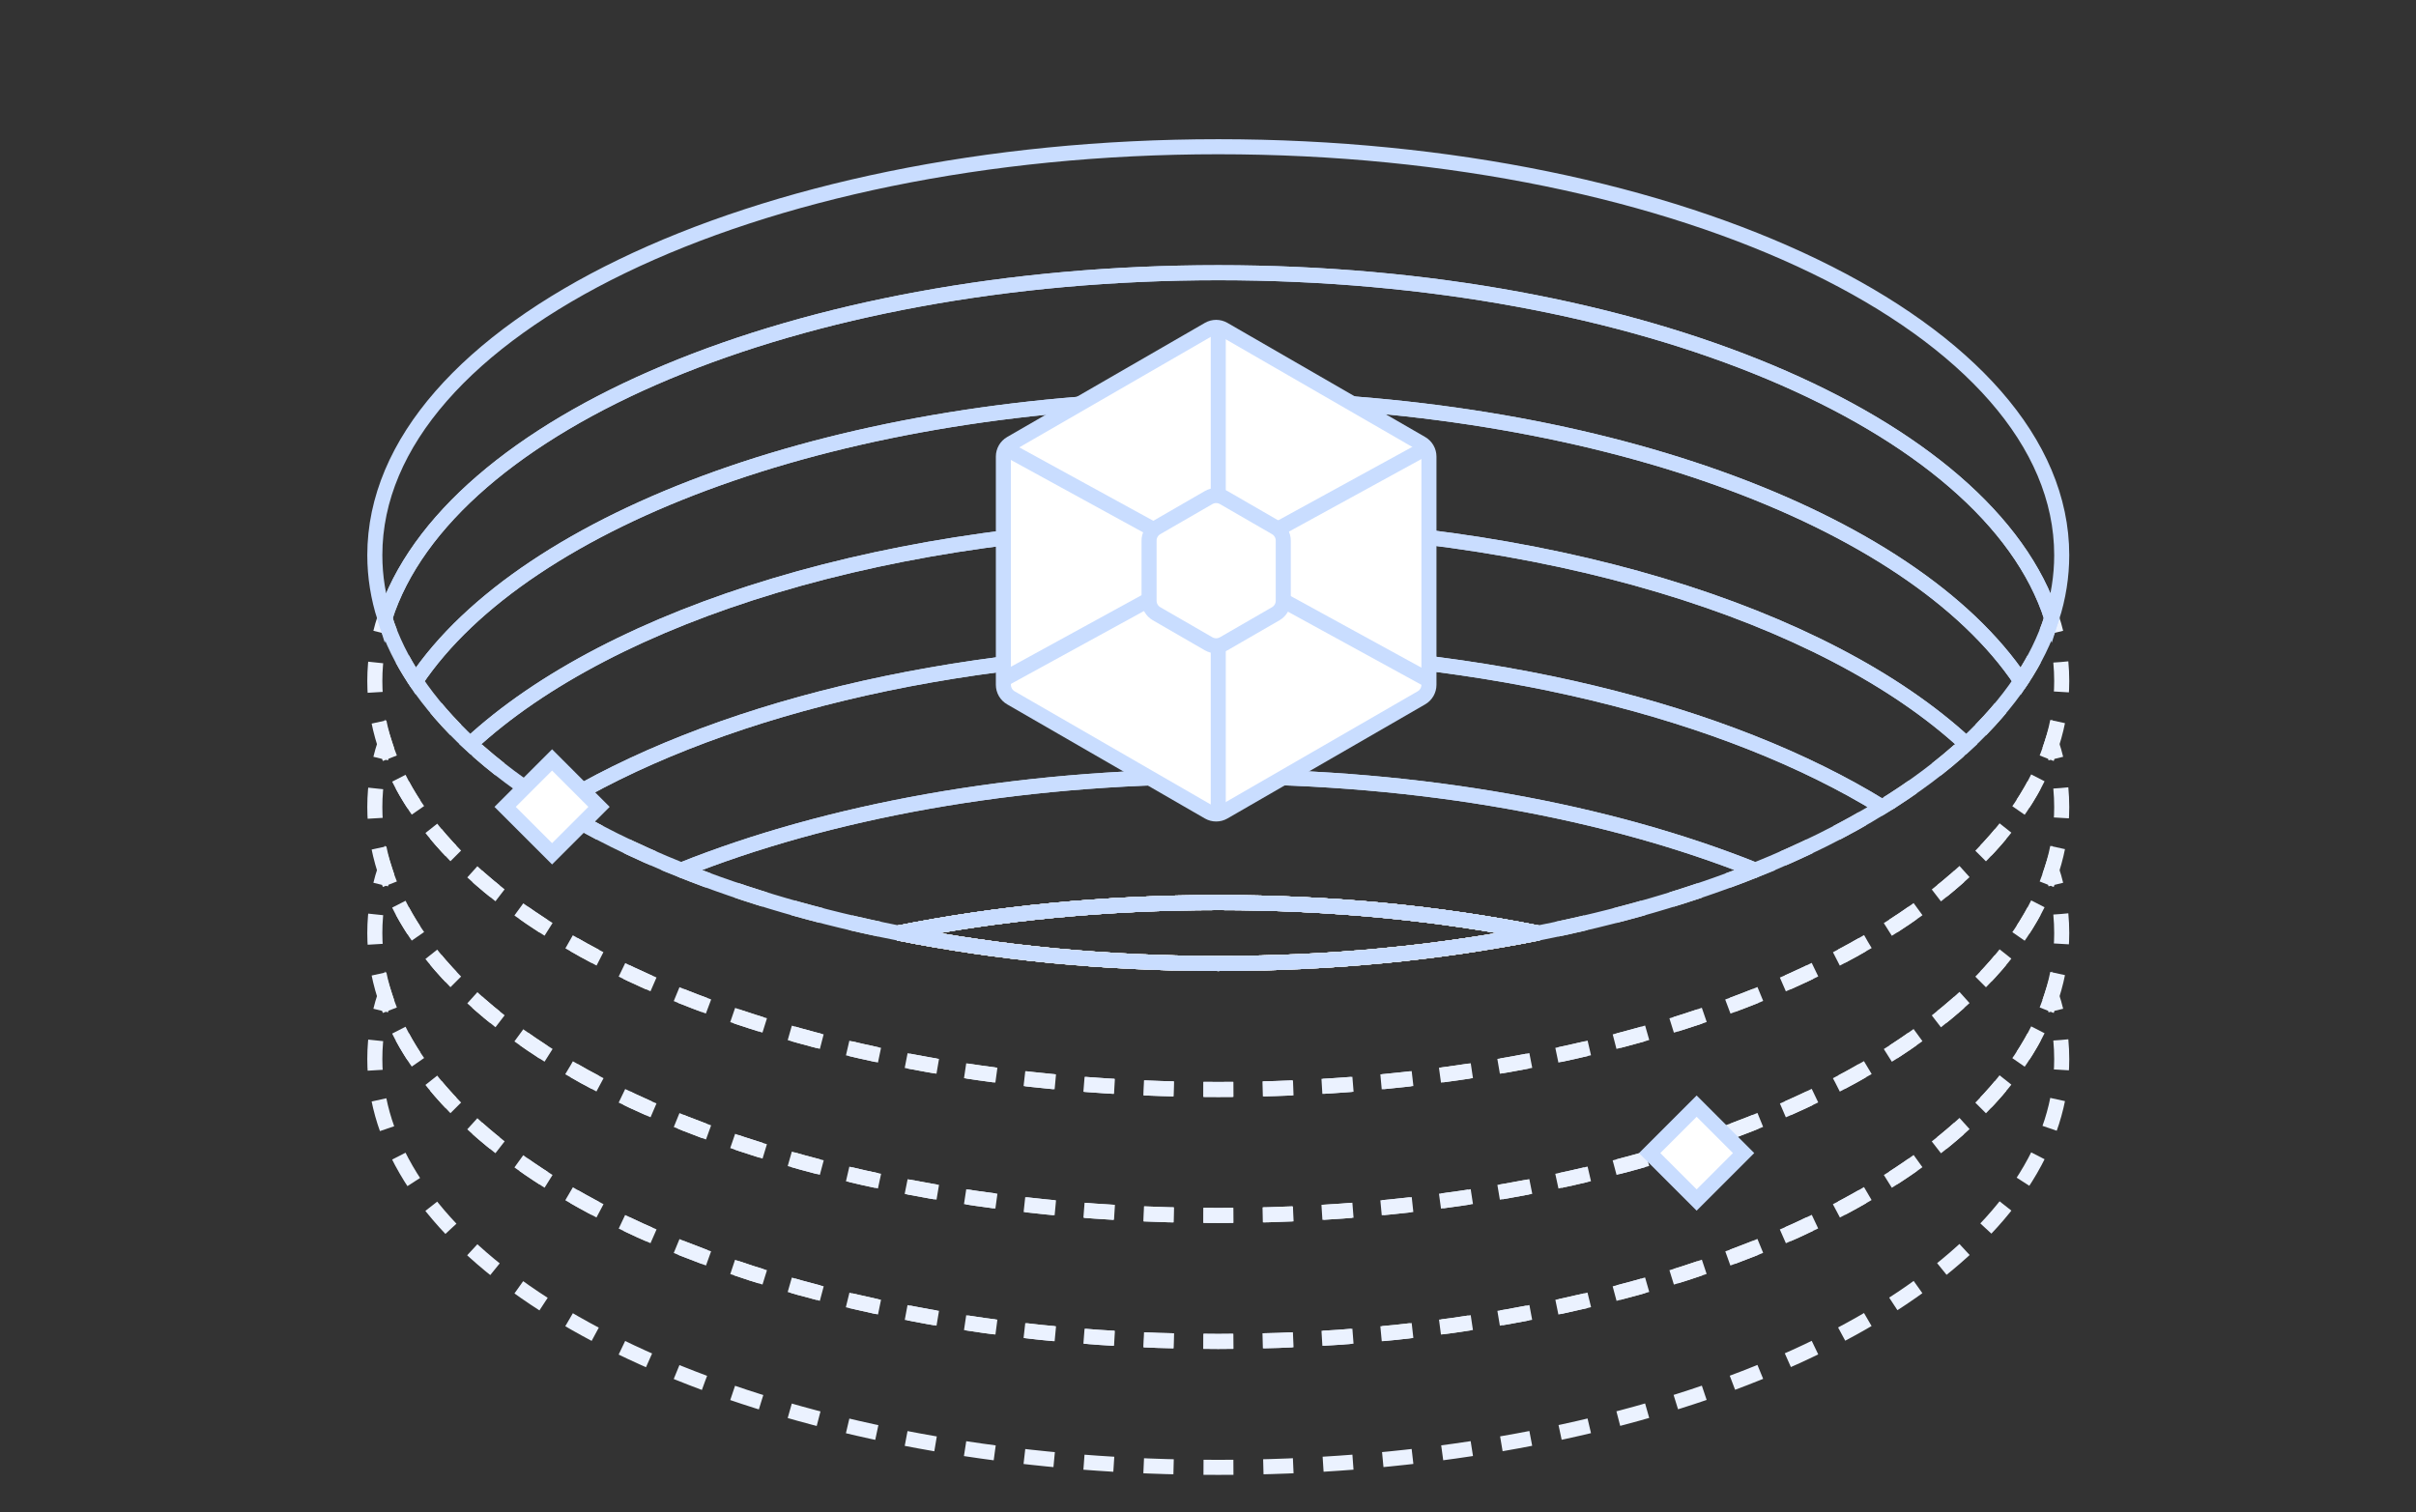 <?xml version="1.0" encoding="UTF-8"?>
<svg width="321px" height="201px" viewBox="0 0 321 201" version="1.1" xmlns="http://www.w3.org/2000/svg" xmlns:xlink="http://www.w3.org/1999/xlink">
    <rect x="0" y="0" width="321" height="201" fill="#333333" stroke="none"/>
    <defs>
        <polygon id="path-1" points="0.5 0.5 320.5 0.5 320.5 200.5 0.5 200.5"></polygon>
    </defs>
    <g id="页面-1" stroke="none" stroke-width="1" fill="none" fill-rule="evenodd">
        <g id="看板空" transform="translate(-658, -364)">
            <g id="编组" transform="translate(658, 364)">
                <g>
                    <mask id="mask-2" fill="white">
                        <use xlink:href="#path-1"></use>
                    </mask>
                    <g id="Clip-2"></g>
                    <polygon id="Stroke-1" stroke="#DBDBDB" mask="url(#mask-2)" points="-4.5 205.5 325.5 205.5 325.5 -4.5 -4.5 -4.5"></polygon>
                </g>
                <polygon id="Stroke-3" points="0.5 200.5 320.5 200.5 320.5 0.5 0.5 0.5"></polygon>
                <g transform="translate(49, 19)">
                    <path d="M112.864,109.047 C97.813,109.047 83.464,107.612 70.354,105 C83.464,102.387 97.813,100.952 112.864,100.952 C127.916,100.952 142.264,102.387 155.374,105 C142.264,107.612 127.916,109.047 112.864,109.047 Z" id="Stroke-4" stroke="#DBDBDB" stroke-width="2"></path>
                    <path d="M112.864,109.047 C97.813,109.047 83.464,107.612 70.354,105 C83.464,102.387 97.813,100.952 112.864,100.952 C127.916,100.952 142.264,102.387 155.374,105 C142.264,107.612 127.916,109.047 112.864,109.047 Z" id="Stroke-6" stroke="#DBDBDB" stroke-width="2"></path>
                    <path d="M112.864,109.047 C97.813,109.047 83.464,107.612 70.354,105 C83.464,102.387 97.813,100.952 112.864,100.952 C127.916,100.952 142.264,102.387 155.374,105 C142.264,107.612 127.916,109.047 112.864,109.047 Z" id="Stroke-8" stroke="#DBDBDB" stroke-width="2"></path>
                    <path d="M1.582,98.557 C1.74,97.912 1.922,97.27 2.126,96.632 C2.328,97.263 2.553,97.89 2.799,98.514" id="Stroke-10" stroke="#EBF2FF" stroke-width="2"></path>
                    <path d="M4.466,102.082 C4.999,103.067 5.587,104.04 6.228,105 C8.178,107.909 10.611,110.708 13.496,113.368 C16.694,116.331 20.437,119.131 24.663,121.743 C45.182,134.4 77.062,142.534 112.864,142.534 C148.668,142.534 180.548,134.4 201.066,121.743 C205.293,119.131 209.036,116.331 212.234,113.368 C215.118,110.708 217.552,107.909 219.501,105 C220.522,103.471 221.407,101.91 222.151,100.322" id="Stroke-12" stroke="#EBF2FF" stroke-width="2" stroke-dasharray="3.94,3.94"></path>
                    <path d="M222.931,98.514 C223.177,97.89 223.402,97.263 223.604,96.633 C223.808,97.271 223.989,97.912 224.147,98.557" id="Stroke-14" stroke="#EBF2FF" stroke-width="2"></path>
                    <path d="M224.81,102.472 C224.889,103.31 224.929,104.152 224.929,105 C224.929,107.847 224.477,110.646 223.604,113.375 C222.684,116.245 221.303,119.045 219.501,121.743 C217.552,124.652 215.119,127.444 212.242,130.111 C193.525,147.447 156.045,159.277 112.865,159.277 C69.685,159.277 32.206,147.447 13.489,130.111 C10.611,127.444 8.178,124.652 6.228,121.743 C4.427,119.045 3.046,116.245 2.126,113.375 C1.252,110.646 0.8,107.847 0.8,105 C0.8,103.486 0.928,101.988 1.179,100.506" id="Stroke-16" stroke="#EBF2FF" stroke-width="2" stroke-dasharray="3.975,3.975"></path>
                    <path d="M1.582,115.3 C1.74,114.655 1.922,114.013 2.126,113.375 C2.328,114.006 2.553,114.633 2.799,115.257" id="Stroke-18" stroke="#EBF2FF" stroke-width="2"></path>
                    <path d="M4.467,118.826 C4.999,119.81 5.587,120.784 6.228,121.743 C8.178,124.653 10.611,127.445 13.488,130.112 C32.205,147.448 69.685,159.278 112.864,159.278 C156.045,159.278 193.525,147.448 212.241,130.112 C215.118,127.445 217.552,124.653 219.501,121.743 C220.522,120.215 221.407,118.654 222.151,117.066" id="Stroke-20" stroke="#EBF2FF" stroke-width="2" stroke-dasharray="3.94,3.94"></path>
                    <path d="M222.931,115.257 C223.177,114.633 223.402,114.006 223.604,113.375 C223.808,114.013 223.989,114.655 224.147,115.3" id="Stroke-22" stroke="#EBF2FF" stroke-width="2"></path>
                    <path d="M224.81,119.215 C224.889,120.053 224.929,120.896 224.929,121.743 C224.929,124.59 224.477,127.389 223.604,130.119 C222.684,132.988 221.303,135.788 219.501,138.486 C204.926,160.268 162.69,176.013 112.865,176.013 C63.04,176.013 20.803,160.268 6.228,138.486 C4.427,135.788 3.046,132.988 2.126,130.119 C1.252,127.389 0.8,124.59 0.8,121.743 C0.8,120.229 0.928,118.731 1.179,117.25" id="Stroke-24" stroke="#EBF2FF" stroke-width="2" stroke-dasharray="3.975,3.975"></path>
                    <path d="M112.864,109.047 C97.813,109.047 83.464,107.612 70.354,105 C83.464,102.387 97.813,100.952 112.864,100.952 C127.916,100.952 142.264,102.387 155.374,105 C142.264,107.612 127.916,109.047 112.864,109.047 Z" id="Stroke-26" stroke="#DBDBDB" stroke-width="2"></path>
                    <path d="M112.864,109.047 C97.813,109.047 83.464,107.612 70.354,105 C83.464,102.387 97.813,100.952 112.864,100.952 C127.916,100.952 142.264,102.387 155.374,105 C142.264,107.612 127.916,109.047 112.864,109.047 Z" id="Stroke-28" stroke="#DBDBDB" stroke-width="2"></path>
                    <path d="M1.582,81.814 C1.74,81.168 1.922,80.526 2.126,79.888 C2.328,80.519 2.553,81.147 2.799,81.77" id="Stroke-30" stroke="#EBF2FF" stroke-width="2"></path>
                    <path d="M4.467,85.339 C4.999,86.323 5.587,87.297 6.228,88.257 C8.178,91.166 10.611,93.965 13.496,96.632 C16.694,99.596 20.437,102.396 24.663,105 C29.647,108.073 35.293,110.88 41.516,113.376 C60.896,121.128 85.757,125.791 112.864,125.791 C139.973,125.791 164.834,121.128 184.213,113.376 C190.437,110.88 196.082,108.073 201.066,105 C205.293,102.396 209.036,99.596 212.234,96.632 C215.118,93.965 217.552,91.166 219.501,88.257 C220.522,86.728 221.407,85.167 222.151,83.579" id="Stroke-32" stroke="#EBF2FF" stroke-width="2" stroke-dasharray="3.94,3.94"></path>
                    <path d="M222.931,81.77 C223.177,81.147 223.402,80.519 223.604,79.888 C223.808,80.526 223.989,81.168 224.147,81.814" id="Stroke-34" stroke="#EBF2FF" stroke-width="2"></path>
                    <path d="M224.81,85.728 C224.889,86.567 224.929,87.409 224.929,88.257 C224.929,91.103 224.477,93.903 223.604,96.632 C222.684,99.501 221.303,102.302 219.501,104.999 C217.552,107.909 215.119,110.709 212.234,113.368 C209.037,116.332 205.293,119.13 201.066,121.743 C180.548,134.4 148.668,142.535 112.865,142.535 C77.062,142.535 45.182,134.4 24.664,121.743 C20.437,119.13 16.694,116.332 13.497,113.368 C10.611,110.709 8.178,107.909 6.228,104.999 C4.427,102.302 3.046,99.501 2.126,96.632 C1.252,93.903 0.8,91.103 0.8,88.257 C0.8,86.743 0.928,85.245 1.179,83.763" id="Stroke-36" stroke="#EBF2FF" stroke-width="2" stroke-dasharray="3.975,3.975"></path>
                    <path d="M1.582,65.07 C1.74,64.425 1.922,63.783 2.126,63.145 C2.326,63.777 2.55,64.404 2.796,65.028" id="Stroke-38" stroke="#EBF2FF" stroke-width="2"></path>
                    <path d="M4.463,68.596 C4.996,69.579 5.585,70.552 6.228,71.513 C8.17,74.422 10.61,77.214 13.488,79.888 C16.686,82.844 20.429,85.652 24.663,88.257 C29.647,91.329 35.293,94.137 41.516,96.632 C50.134,100.079 59.843,102.918 70.355,105 C83.464,107.612 97.814,109.047 112.864,109.047 C127.916,109.047 142.265,107.612 155.374,105 C165.887,102.918 175.596,100.079 184.213,96.632 C190.437,94.137 196.082,91.329 201.066,88.257 C205.301,85.652 209.044,82.844 212.241,79.888 C215.118,77.214 217.56,74.422 219.501,71.513 C220.525,69.981 221.412,68.422 222.154,66.837" id="Stroke-40" stroke="#EBF2FF" stroke-width="2" stroke-dasharray="3.94,3.94"></path>
                    <path d="M222.934,65.028 C223.18,64.404 223.403,63.777 223.604,63.145 C223.808,63.783 223.989,64.425 224.147,65.07" id="Stroke-42" stroke="#EBF2FF" stroke-width="2"></path>
                    <path d="M224.81,68.985 C224.889,69.823 224.929,70.665 224.929,71.513 C224.929,74.359 224.477,77.159 223.604,79.888 C222.684,82.758 221.303,85.558 219.501,88.256 C217.552,91.165 215.119,93.964 212.234,96.632 C209.037,99.595 205.293,102.395 201.066,105 C196.082,108.072 190.437,110.88 184.213,113.375 C164.834,121.127 139.973,125.791 112.865,125.791 C85.757,125.791 60.896,121.127 41.516,113.375 C35.293,110.88 29.647,108.072 24.664,105 C20.437,102.395 16.694,99.595 13.497,96.632 C10.611,93.964 8.178,91.165 6.228,88.256 C4.427,85.558 3.046,82.758 2.126,79.888 C1.252,77.159 0.8,74.359 0.8,71.513 C0.8,69.999 0.928,68.501 1.179,67.019" id="Stroke-44" stroke="#EBF2FF" stroke-width="2" stroke-dasharray="3.975,3.975"></path>
                    <path d="M155.374,105 C142.265,107.612 127.916,109.047 112.864,109.047 C97.813,109.047 83.464,107.612 70.354,105 C83.464,102.388 97.813,100.953 112.864,100.953 C127.916,100.953 142.265,102.388 155.374,105 Z" id="Stroke-46" stroke="#DBDBDB" stroke-width="2"></path>
                    <path d="M224.929,54.778 C224.929,57.624 224.477,60.416 223.604,63.146 C215.298,37.145 168.881,17.243 112.865,17.243 C56.848,17.243 10.432,37.145 2.126,63.146 C1.252,60.416 0.8,57.624 0.8,54.778 C0.8,24.8 50.976,0.5 112.865,0.5 C174.754,0.5 224.929,24.8 224.929,54.778 Z" id="Stroke-48" stroke="#C9DDFF" stroke-width="2"></path>
                    <path d="M223.603,63.145 C222.691,66.016 221.31,68.808 219.5,71.513 C204.925,49.731 162.69,33.986 112.865,33.986 C63.041,33.986 20.802,49.731 6.228,71.513 C4.418,68.808 3.038,66.016 2.126,63.145 C10.431,37.145 56.847,17.244 112.865,17.244 C168.881,17.244 215.298,37.145 223.603,63.145 Z" id="Stroke-50" stroke="#C9DDFF" stroke-width="2"></path>
                    <path d="M219.501,71.513 C217.56,74.422 215.118,77.214 212.241,79.888 C193.524,62.553 156.045,50.722 112.864,50.722 C69.685,50.722 32.205,62.553 13.488,79.888 C10.61,77.214 8.17,74.422 6.228,71.513 C20.803,49.732 63.04,33.987 112.864,33.987 C162.689,33.987 204.926,49.732 219.501,71.513 Z" id="Stroke-52" stroke="#C9DDFF" stroke-width="2"></path>
                    <path d="M212.241,79.889 C209.044,82.845 205.3,85.652 201.065,88.257 C180.548,75.6 148.667,67.466 112.864,67.466 C77.061,67.466 45.181,75.6 24.663,88.257 C20.429,85.652 16.685,82.845 13.488,79.889 C32.205,62.553 69.684,50.722 112.864,50.722 C156.045,50.722 193.524,62.553 212.241,79.889 Z" id="Stroke-54" stroke="#C9DDFF" stroke-width="2"></path>
                    <path d="M201.065,88.256 C196.082,91.329 190.436,94.136 184.212,96.632 C164.834,88.872 139.972,84.209 112.864,84.209 C85.756,84.209 60.895,88.872 41.515,96.632 C35.293,94.136 29.646,91.329 24.663,88.256 C45.181,75.599 77.061,67.465 112.864,67.465 C148.667,67.465 180.547,75.599 201.065,88.256 Z" id="Stroke-56" stroke="#C9DDFF" stroke-width="2"></path>
                    <path d="M184.213,96.632 C175.596,100.079 165.887,102.918 155.374,105 C142.265,102.387 127.916,100.952 112.864,100.952 C97.814,100.952 83.464,102.387 70.355,105 C59.843,102.918 50.134,100.079 41.516,96.632 C60.896,88.872 85.757,84.209 112.864,84.209 C139.973,84.209 164.834,88.872 184.213,96.632 Z" id="Stroke-58" stroke="#C9DDFF" stroke-width="2"></path>
                    <path d="M155.374,105 C142.265,107.612 127.916,109.047 112.864,109.047 C97.813,109.047 83.464,107.612 70.354,105 C83.464,102.388 97.813,100.953 112.864,100.953 C127.916,100.953 142.265,102.388 155.374,105 Z" id="Stroke-60" stroke="#C9DDFF" stroke-width="2"></path>
                    <path d="M140.855,72.011 L140.855,41.677 C140.855,40.962 140.474,40.302 139.855,39.944 L113.584,24.777 C112.966,24.42 112.204,24.42 111.584,24.777 L85.314,39.944 C84.695,40.302 84.314,40.962 84.314,41.677 L84.314,72.011 C84.314,72.725 84.695,73.386 85.314,73.743 L111.584,88.91 C112.204,89.267 112.966,89.267 113.584,88.91 L139.855,73.743 C140.474,73.386 140.855,72.725 140.855,72.011" id="Fill-62" fill="#FFFFFF"></path>
                    <path d="M140.855,72.011 L140.855,41.677 C140.855,40.962 140.474,40.302 139.855,39.944 L113.584,24.777 C112.966,24.42 112.204,24.42 111.584,24.777 L85.314,39.944 C84.695,40.302 84.314,40.962 84.314,41.677 L84.314,72.011 C84.314,72.725 84.695,73.386 85.314,73.743 L111.584,88.91 C112.204,89.267 112.966,89.267 113.584,88.91 L139.855,73.743 C140.474,73.386 140.855,72.725 140.855,72.011 Z" id="Stroke-64" stroke="#C9DDFF" stroke-width="2"></path>
                    <g transform="translate(112, 23)">
                        <line x1="0.864" y1="0.895" x2="0.864" y2="66.403" id="Fill-66" fill="#FFFFFF"></line>
                        <line x1="0.864" y1="0.895" x2="0.864" y2="66.403" id="Stroke-68" stroke="#C9DDFF" stroke-width="2"></line>
                    </g>
                    <g transform="translate(84, 40)">
                        <line x1="0.01" y1="0.273" x2="56.94" y2="31.466" id="Fill-69" fill="#FFFFFF"></line>
                        <line x1="0.01" y1="0.273" x2="56.94" y2="31.466" id="Stroke-71" stroke="#C9DDFF" stroke-width="2"></line>
                    </g>
                    <g transform="translate(84, 40)">
                        <line x1="56.94" y1="0.273" x2="0.009" y2="31.466" id="Fill-72" fill="#FFFFFF"></line>
                        <line x1="56.94" y1="0.273" x2="0.009" y2="31.466" id="Stroke-74" stroke="#C9DDFF" stroke-width="2"></line>
                    </g>
                    <polygon id="Fill-75" fill="#FFFFFF" points="182.661 134.245 176.423 140.484 170.183 134.245 176.423 128.006"></polygon>
                    <polygon id="Stroke-77" stroke="#C9DDFF" stroke-width="2" points="182.661 134.245 176.423 140.484 170.183 134.245 176.423 128.006"></polygon>
                    <polygon id="Fill-79" fill="#FFFFFF" points="30.59 88.233 24.352 94.472 18.112 88.233 24.352 81.994"></polygon>
                    <polygon id="Stroke-81" stroke="#C9DDFF" stroke-width="2" points="30.59 88.233 24.352 94.472 18.112 88.233 24.352 81.994"></polygon>
                    <path d="M121.5,60.836 L121.5,52.851 C121.5,52.136 121.119,51.476 120.5,51.119 L113.584,47.126 C112.966,46.769 112.203,46.769 111.584,47.126 L104.669,51.119 C104.05,51.476 103.669,52.136 103.669,52.851 L103.669,60.836 C103.669,61.551 104.05,62.211 104.669,62.568 L111.584,66.561 C112.203,66.918 112.966,66.918 113.584,66.561 L120.5,62.568 C121.119,62.211 121.5,61.551 121.5,60.836" id="Fill-83" fill="#FFFFFF"></path>
                    <path d="M121.5,60.836 L121.5,52.851 C121.5,52.136 121.119,51.476 120.5,51.119 L113.584,47.126 C112.966,46.769 112.203,46.769 111.584,47.126 L104.669,51.119 C104.05,51.476 103.669,52.136 103.669,52.851 L103.669,60.836 C103.669,61.551 104.05,62.211 104.669,62.568 L111.584,66.561 C112.203,66.918 112.966,66.918 113.584,66.561 L120.5,62.568 C121.119,62.211 121.5,61.551 121.5,60.836 Z" id="Stroke-85" stroke="#C9DDFF" stroke-width="2"></path>
                </g>
            </g>
        </g>
    </g>
</svg>
